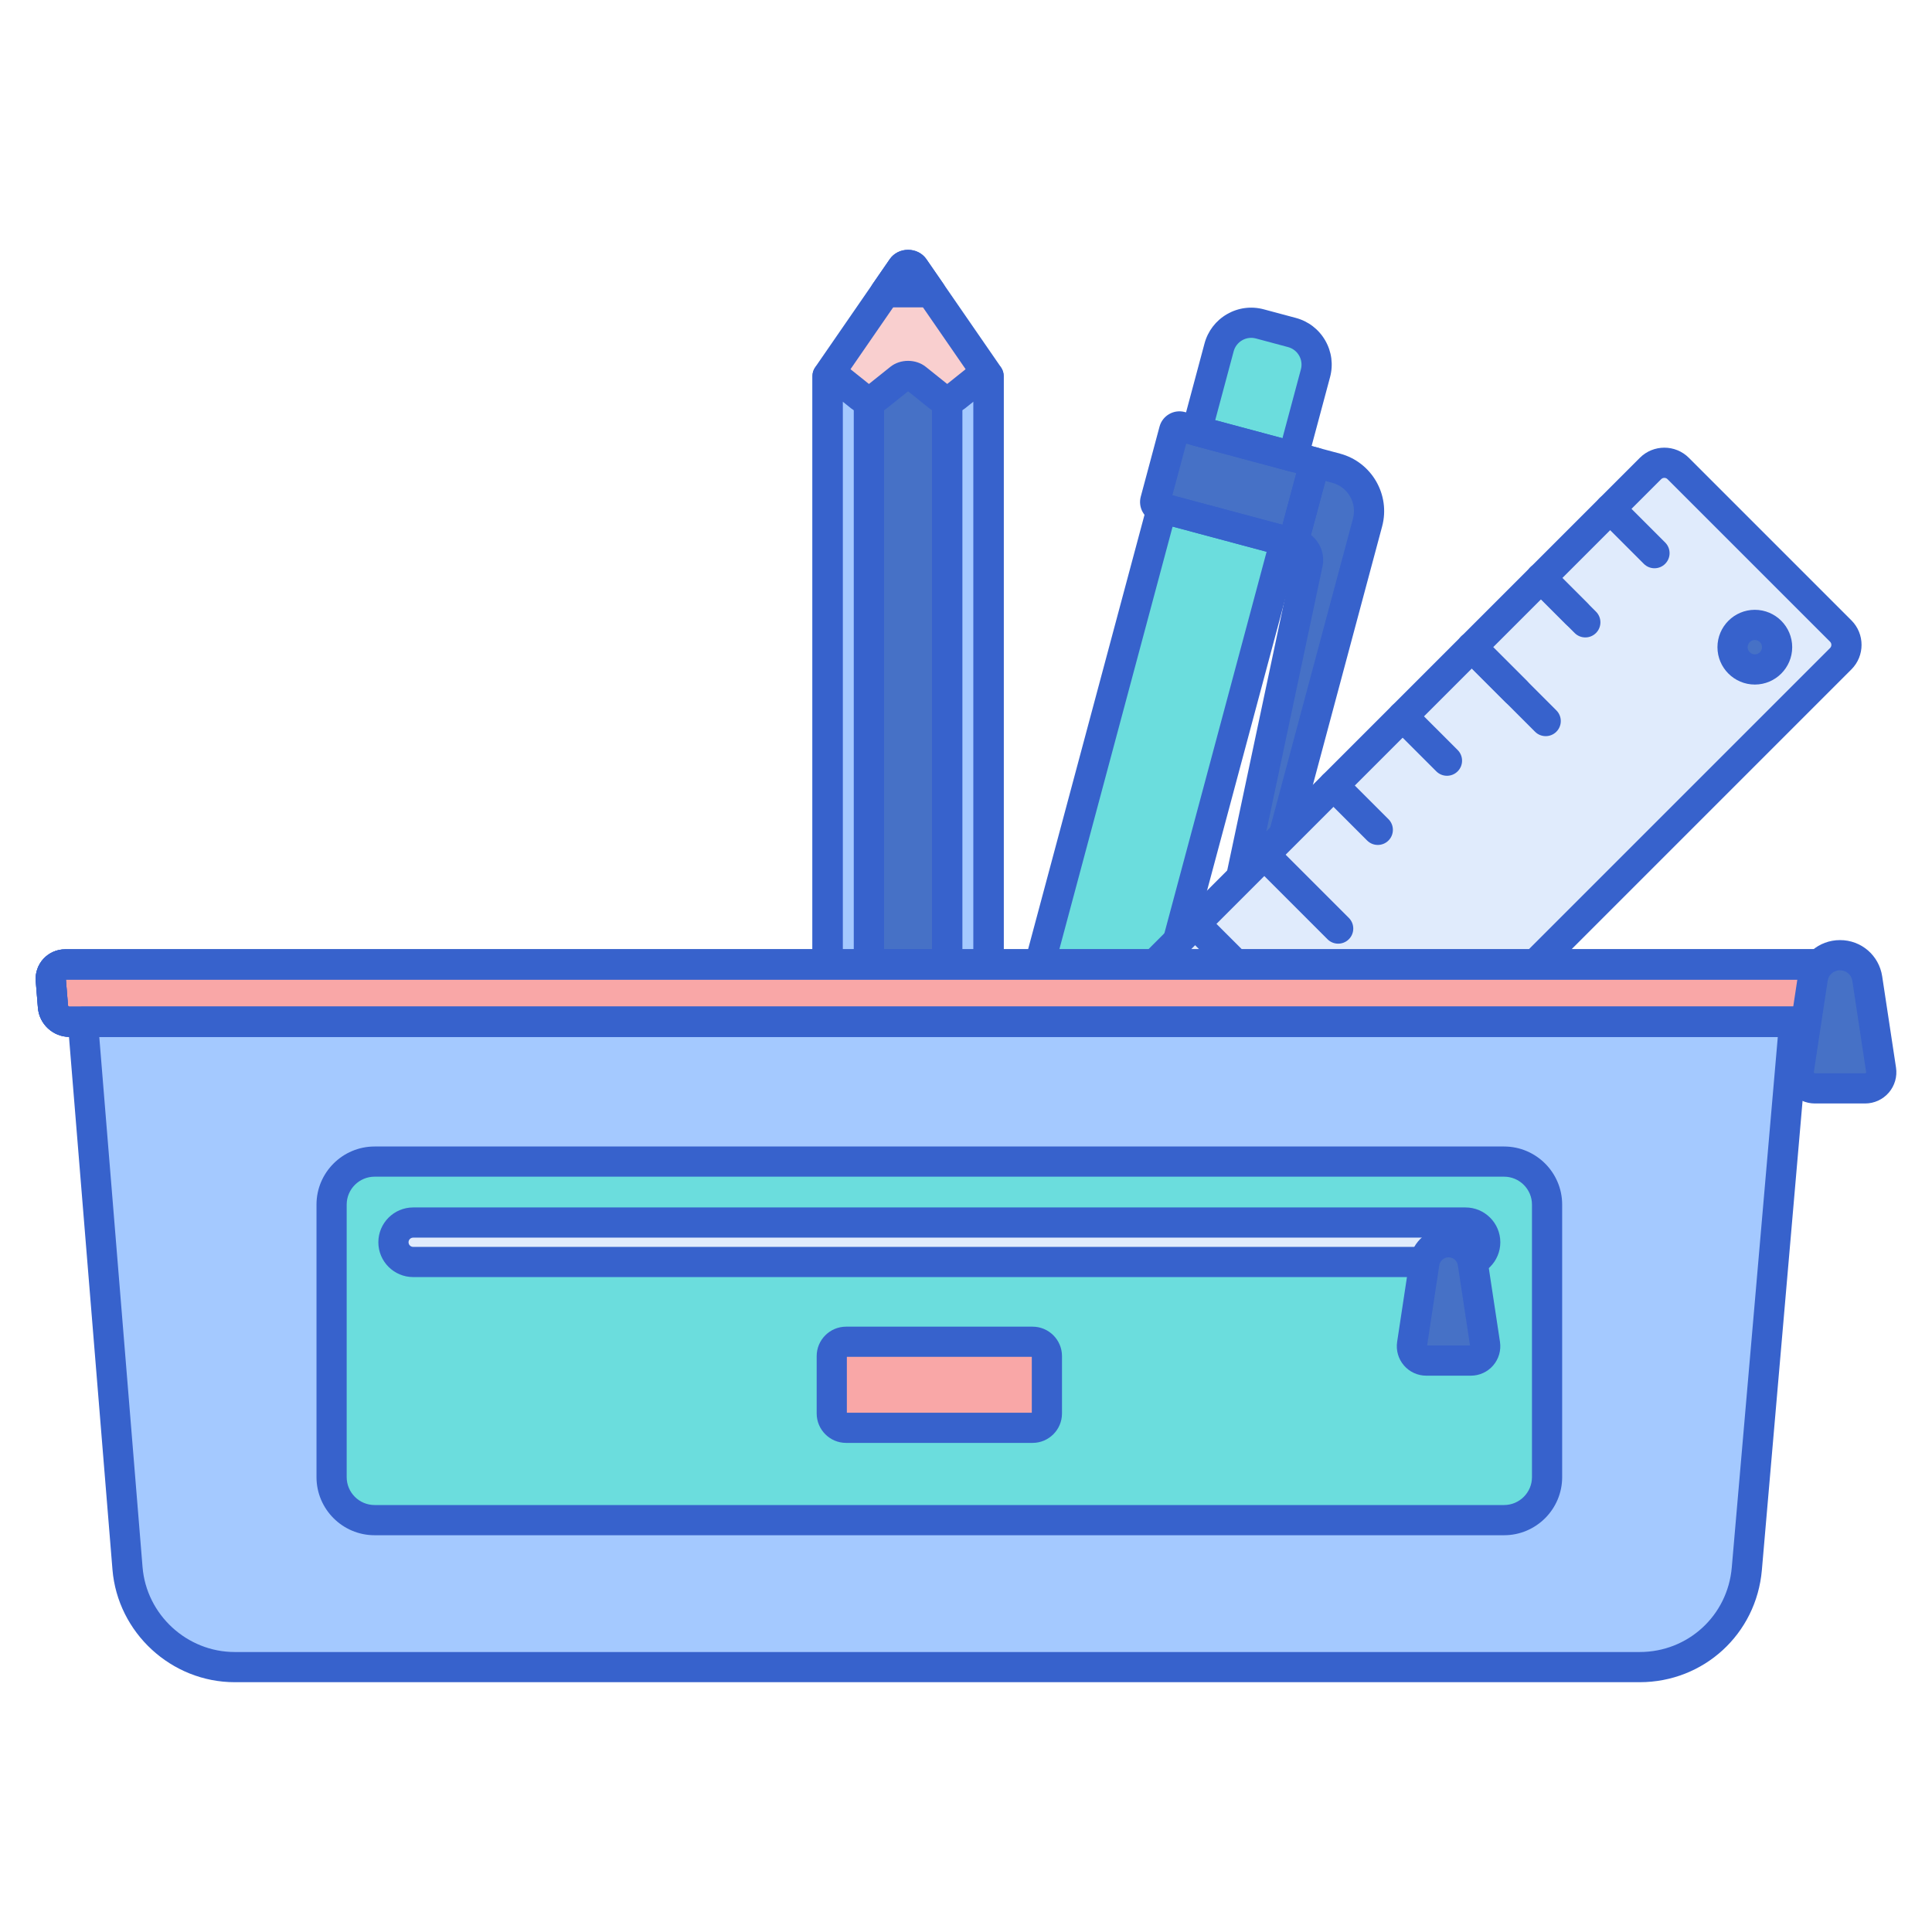 <svg id="Layer_1" enable-background="new 0 0 256 256" height="512" viewBox="0 0 256 256" width="512" xmlns="http://www.w3.org/2000/svg"><path d="m136.143 138.446 14.01 3.754c.477.128.833.477.994.906l19.134-71.409-16.319-4.373-19.134 71.409c.355-.29.838-.415 1.315-.287z" fill="#6bdddd"/><path d="m136.094 194.668-14.01-3.754c-.785-.21-1.251-1.017-1.04-1.802l13.297-49.625c.21-.785 1.017-1.251 1.802-1.04l14.01 3.754c.785.21 1.251 1.017 1.04 1.802l-13.297 49.625c-.21.784-1.017 1.25-1.802 1.04z" fill="#4671c6"/><path d="m122.15 190.931 13.879 3.719-10.239 12.474c-.351.427-.921.275-1.011-.271z" fill="#e0ebfc"/><path d="m171.346 71.983-17.738-4.753c-.392-.105-.624-.508-.519-.9l2.487-9.283c.105-.392.508-.624.9-.519l17.738 4.753z" fill="#4671c6"/><path d="m171.345 60.513-12.771-3.422 2.963-11.057c.63-2.351 3.047-3.746 5.398-3.116l4.257 1.141c2.351.63 3.746 3.047 3.116 5.398z" fill="#6bdddd"/><path d="m124.181 203.231.598 3.623c.09.545.66.698 1.011.271l2.33-2.838z" fill="#e0ebfc"/><path d="m125.324 209.373c-.218 0-.438-.029-.655-.087-.978-.262-1.692-1.069-1.863-2.106l-2.63-15.922c-.111-.67.126-1.351.63-1.808s1.204-.626 1.861-.45l13.879 3.719c.657.176 1.179.673 1.387 1.32s.073 1.355-.358 1.881l-10.239 12.474c-.518.631-1.252.979-2.012.979zm-.696-15.707 1.611 9.758 6.275-7.645z" fill="#3762cc"/><path d="m125.324 209.373c-.217 0-.438-.028-.655-.087-.978-.262-1.692-1.07-1.863-2.107l-.598-3.622c-.111-.67.126-1.351.63-1.808.503-.457 1.205-.627 1.861-.45l3.938 1.056c.657.176 1.179.673 1.387 1.32s.073 1.355-.358 1.881l-2.33 2.838c-.519.631-1.252.979-2.012.979z" fill="#3762cc"/><path d="m136.474 196.718c-.296 0-.597-.038-.896-.118h-.001l-14.01-3.754c-.896-.24-1.645-.814-2.108-1.617-.464-.803-.587-1.739-.347-2.634l13.297-49.625c.24-.896.814-1.645 1.617-2.108.803-.464 1.74-.588 2.634-.347l14.01 3.754c.896.24 1.645.814 2.108 1.617.464.803.587 1.739.347 2.634l-13.297 49.625c-.415 1.549-1.822 2.573-3.354 2.573zm-13.362-7.599 12.989 3.48 13.023-48.604-12.989-3.48z" fill="#3762cc"/><path d="m168.419 116.963 12.788-47.724c.84-3.135-1.02-6.357-4.155-7.197l-4.257-1.141 1.419.38-2.868 10.702.346.093c1.132.303 1.828 1.439 1.585 2.586l-8.768 41.364c-.222 1.046.414 2.082 1.447 2.359 1.073.287 2.175-.349 2.463-1.422z" fill="#4671c6"/><path d="m171.346 73.983c-.173 0-.347-.022-.518-.068l-17.738-4.753c-1.457-.39-2.324-1.893-1.934-3.349l2.487-9.283c.189-.706.642-1.295 1.274-1.661.634-.366 1.372-.462 2.077-.272l17.736 4.752c1.067.286 1.7 1.382 1.414 2.449l-2.867 10.702c-.137.512-.472.949-.932 1.214-.306.178-.651.269-.999.269zm-15.999-8.358 14.584 3.908 1.832-6.838-14.584-3.907z" fill="#3762cc"/><path d="m166.475 120.454c-.342 0-.69-.044-1.036-.137-2.061-.553-3.328-2.62-2.886-4.706l8.768-41.364c.022-.106-.042-.211-.146-.239l-.346-.093c-1.067-.286-1.7-1.382-1.414-2.449l2.368-8.839c-.758-.444-1.158-1.354-.919-2.243.285-1.067 1.383-1.703 2.449-1.414l4.257 1.141c4.195 1.124 6.693 5.451 5.569 9.646l-12.788 47.725c-.48 1.788-2.105 2.972-3.876 2.972zm7.234-49.564c1.229.96 1.868 2.567 1.525 4.186l-8.768 41.364 1.953.523-1.932-.518 12.788-47.725c.268-1 .13-2.045-.388-2.941s-1.354-1.538-2.354-1.806l-.906-.243z" fill="#3762cc"/><path d="m171.345 62.513c-.173 0-.347-.022-.518-.068l-12.771-3.422c-1.067-.286-1.7-1.382-1.414-2.449l2.962-11.057c.443-1.653 1.503-3.035 2.985-3.891 1.483-.855 3.208-1.082 4.862-.64l4.257 1.141c1.653.442 3.035 1.503 3.891 2.985s1.083 3.209.641 4.862l-2.963 11.057c-.137.513-.472.949-.932 1.214-.306.177-.652.268-1 .268zm-10.322-6.837 8.908 2.387 2.445-9.125c.166-.621.081-1.27-.241-1.827-.321-.557-.841-.955-1.462-1.121l-4.257-1.141c-.622-.166-1.271-.081-1.827.241s-.955.84-1.122 1.461z" fill="#3762cc"/><path d="m136.474 196.718c-.296 0-.597-.038-.896-.118h-.001l-14.01-3.754c-.896-.24-1.645-.814-2.108-1.617-.464-.803-.587-1.739-.347-2.634l13.297-49.625c.24-.896.814-1.645 1.617-2.108.803-.464 1.74-.588 2.634-.347l14.01 3.754c.896.24 1.645.814 2.108 1.617.464.803.587 1.739.347 2.634l-13.297 49.625c-.415 1.549-1.822 2.573-3.354 2.573zm-13.362-7.599 12.989 3.48 13.023-48.604-12.989-3.48z" fill="#3762cc"/><path d="m151.147 145.106c-.735 0-1.406-.403-1.754-1.039l-13.526-3.625c-.646.394-1.472.392-2.123-.028-.73-.471-1.073-1.359-.848-2.199l19.134-71.409c.286-1.067 1.383-1.703 2.449-1.414l16.319 4.373c.512.137.949.472 1.214.932s.337 1.005.2 1.518l-19.134 71.409c-.225.839-.966 1.438-1.833 1.48-.032.001-.065.002-.098.002zm-1.512-.974h.01zm-12.197-7.409 12.456 3.337 17.938-66.948-12.455-3.337z" fill="#3762cc"/><path d="m119.547 35.468-9.891 14.338v124.489h21.335v-124.489l-9.891-14.338c-.338-.491-1.214-.491-1.553 0z" fill="#f9cfcf"/><path d="m130.991 174.295v-124.454c-.494-.072-1.033.037-1.393.325l-2.995 2.398c-.289.231-.692.346-1.095.346v121.385z" fill="#a4c9ff"/><path d="m115.139 52.91c-.403 0-.806-.115-1.095-.346l-2.995-2.398c-.36-.288-.899-.397-1.394-.325v124.454h5.483v-121.385z" fill="#a4c9ff"/><path d="m123.351 38.73-2.25-3.262c-.339-.491-1.215-.491-1.554 0l-2.25 3.262z" fill="#4671c6"/><path d="m109.656 178.361h21.335v4.066h-21.335z" fill="#e0ebfc" transform="matrix(-1 0 0 -1 240.647 360.787)"/><path d="m114.213 198.778h12.222c2.516 0 4.556-2.04 4.556-4.556v-11.795h-21.335v11.795c0 2.516 2.04 4.556 4.557 4.556z" fill="#f9a7a7"/><path d="m125.508 174.295v-121.385c-.403 0-.806-.115-1.095-.346l-2.995-2.398c-.577-.462-1.612-.462-2.189 0l-2.995 2.398c-.289.231-.692.346-1.095.346v121.385z" fill="#4671c6"/><path d="m109.656 174.295h21.335v4.066h-21.335z" fill="#e0ebfc" transform="matrix(-1 0 0 -1 240.647 352.655)"/><path d="m130.991 176.294h-21.335c-1.104 0-2-.896-2-2v-124.488c0-.406.124-.802.354-1.136l9.891-14.338c.533-.772 1.438-1.232 2.423-1.232s1.891.46 2.423 1.232l9.891 14.338c.23.334.354.73.354 1.136v124.489c-.001 1.104-.896 1.999-2.001 1.999zm-19.335-4h17.335v-121.865l-8.667-12.565-8.667 12.565v121.865z" fill="#3762cc"/><path d="m130.991 176.294h-5.483c-1.104 0-2-.896-2-2v-121.384c0-1.091.874-1.978 1.959-2l2.881-2.306c.774-.619 1.868-.896 2.931-.743.983.143 1.713.986 1.713 1.979v124.454c-.001 1.105-.896 2-2.001 2zm-3.483-4h1.483v-119.081l-1.139.912c-.109.087-.225.168-.345.242v117.927z" fill="#3762cc"/><path d="m115.14 176.294h-5.483c-1.104 0-2-.896-2-2v-124.453c0-.994.729-1.836 1.712-1.979 1.061-.158 2.155.123 2.93.742l2.881 2.307c1.081.027 1.96.913 1.96 2v121.384c0 1.104-.896 1.999-2 1.999zm-3.484-4h1.483v-117.928c-.12-.073-.235-.154-.344-.241l-1.139-.912z" fill="#3762cc"/><path d="m123.351 40.73h-6.055c-.743 0-1.425-.412-1.771-1.07-.345-.658-.297-1.454.125-2.065l2.25-3.262c.533-.772 1.438-1.232 2.423-1.232s1.891.46 2.423 1.232l2.25 3.262c.422.612.47 1.407.125 2.065s-1.027 1.07-1.77 1.07z" fill="#3762cc"/><path d="m130.991 184.426h-21.335c-1.104 0-2-.896-2-2v-4.066c0-1.104.896-2 2-2h21.335c1.104 0 2 .896 2 2v4.066c0 1.105-.895 2-2 2zm-19.335-4h17.335v-.066h-17.335z" fill="#3762cc"/><path d="m126.435 200.777h-12.223c-3.615 0-6.556-2.941-6.556-6.556v-11.795c0-1.104.896-2 2-2h21.335c1.104 0 2 .896 2 2v11.795c0 3.615-2.941 6.556-6.556 6.556zm-14.779-16.351v9.795c0 1.41 1.146 2.556 2.556 2.556h12.223c1.41 0 2.556-1.146 2.556-2.556v-9.795z" fill="#3762cc"/><path d="m125.508 176.294h-10.368c-1.104 0-2-.896-2-2v-121.384c0-1.091.873-1.978 1.958-2l2.881-2.306c1.316-1.053 3.375-1.052 4.689 0l2.88 2.306c1.081.027 1.959.913 1.959 2v121.384c.001 1.105-.895 2-1.999 2zm-8.368-4h6.368v-117.928c-.12-.074-.235-.154-.344-.241l-2.84-2.274-2.84 2.273c-.109.087-.224.168-.344.242z" fill="#3762cc"/><path d="m130.991 180.36h-21.335c-1.104 0-2-.896-2-2v-4.066c0-1.104.896-2 2-2h21.335c1.104 0 2 .896 2 2v4.066c0 1.105-.895 2-2 2zm-19.335-4h17.335v-.066h-17.335z" fill="#3762cc"/><path d="m243.907 87.283-128.396 128.396c-1.012 1.012-2.654 1.012-3.666 0l-21.539-21.539c-1.012-1.012-1.012-2.654 0-3.666l128.396-128.397c1.012-1.012 2.654-1.012 3.666 0l21.539 21.539c1.013 1.013 1.013 2.654 0 3.667z" fill="#e0ebfc"/><g fill="#3762cc"><path d="m100.074 194.451c-.512 0-1.024-.195-1.414-.586l-5.873-5.873c-.781-.781-.781-2.047 0-2.828.78-.781 2.048-.781 2.828 0l5.873 5.873c.781.781.781 2.047 0 2.828-.39.39-.902.586-1.414.586z"/><path d="m109.24 185.285c-.512 0-1.023-.195-1.414-.586l-5.874-5.873c-.781-.781-.781-2.047 0-2.828.78-.781 2.047-.781 2.828 0l5.874 5.873c.781.781.781 2.047 0 2.828-.39.391-.902.586-1.414.586z"/><path d="m122.321 180.035c-.512 0-1.024-.195-1.414-.586l-9.789-9.789c-.781-.781-.781-2.047 0-2.828.78-.781 2.048-.781 2.828 0l9.789 9.789c.781.781.781 2.047 0 2.828-.39.39-.902.586-1.414.586z"/><path d="m127.571 166.954c-.512 0-1.024-.195-1.414-.586l-5.873-5.873c-.781-.781-.781-2.047 0-2.828.78-.781 2.048-.781 2.828 0l5.873 5.873c.781.781.781 2.047 0 2.828-.39.39-.902.586-1.414.586z"/><path d="m136.737 157.788c-.512 0-1.023-.195-1.414-.586l-5.874-5.873c-.781-.781-.781-2.047 0-2.828.78-.781 2.047-.781 2.828 0l5.874 5.873c.781.781.781 2.047 0 2.828-.39.391-.902.586-1.414.586z"/><path d="m149.818 152.538c-.512 0-1.024-.195-1.414-.586l-9.789-9.789c-.781-.781-.781-2.047 0-2.828.78-.781 2.048-.781 2.828 0l9.789 9.789c.781.781.781 2.047 0 2.828-.39.39-.902.586-1.414.586z"/><path d="m155.068 139.457c-.512 0-1.024-.195-1.414-.586l-5.873-5.873c-.781-.781-.781-2.047 0-2.828.78-.781 2.048-.781 2.828 0l5.873 5.873c.781.781.781 2.047 0 2.828-.39.39-.902.586-1.414.586z"/><path d="m164.234 130.291c-.512 0-1.023-.195-1.414-.586l-5.874-5.873c-.781-.781-.781-2.047 0-2.828.78-.781 2.047-.781 2.828 0l5.874 5.873c.781.781.781 2.047 0 2.828-.39.391-.902.586-1.414.586z"/><path d="m177.315 125.041c-.512 0-1.024-.195-1.414-.586l-9.789-9.789c-.781-.781-.781-2.047 0-2.828.78-.781 2.048-.781 2.828 0l9.789 9.789c.781.781.781 2.047 0 2.828-.39.39-.902.586-1.414.586z"/><path d="m182.565 111.959c-.512 0-1.024-.195-1.414-.586l-5.873-5.873c-.781-.781-.781-2.047 0-2.828.78-.781 2.048-.781 2.828 0l5.873 5.873c.781.781.781 2.047 0 2.828-.39.391-.902.586-1.414.586z"/><path d="m191.731 102.794c-.512 0-1.023-.195-1.414-.586l-5.874-5.873c-.781-.781-.781-2.047 0-2.828.78-.781 2.047-.781 2.828 0l5.874 5.873c.781.781.781 2.047 0 2.828-.39.391-.902.586-1.414.586z"/><path d="m204.813 97.543c-.512 0-1.024-.195-1.414-.586l-9.789-9.789c-.781-.781-.781-2.047 0-2.828.78-.781 2.048-.781 2.828 0l9.789 9.789c.781.781.781 2.047 0 2.828-.391.391-.903.586-1.414.586z"/><path d="m208.911 83.311c-.512 0-1.024-.195-1.414-.586l-4.722-4.722c-.781-.781-.781-2.047 0-2.828.78-.781 2.048-.781 2.828 0l4.722 4.722c.781.781.781 2.047 0 2.828-.39.391-.902.586-1.414.586z"/><path d="m200.897 93.628c-.512 0-1.024-.195-1.414-.586l-5.873-5.873c-.781-.781-.781-2.047 0-2.828.78-.781 2.048-.781 2.828 0l5.873 5.873c.781.781.781 2.047 0 2.828-.39.391-.902.586-1.414.586z"/><path d="m210.063 84.462c-.512 0-1.024-.195-1.414-.586l-5.873-5.873c-.781-.781-.781-2.047 0-2.828.78-.781 2.048-.781 2.828 0l5.873 5.873c.781.781.781 2.047 0 2.828-.391.391-.903.586-1.414.586z"/><path d="m219.228 75.297c-.512 0-1.024-.195-1.414-.586l-5.873-5.873c-.781-.781-.781-2.047 0-2.828.78-.781 2.048-.781 2.828 0l5.873 5.873c.781.781.781 2.047 0 2.828-.39.391-.902.586-1.414.586z"/><path d="m113.678 218.436c-1.176 0-2.352-.448-3.247-1.343l-21.54-21.54c-1.791-1.791-1.791-4.704 0-6.494l128.397-128.396c1.791-1.791 4.705-1.791 6.495 0l21.539 21.539c1.791 1.791 1.791 4.704 0 6.495l-128.397 128.396c-.895.895-2.071 1.343-3.247 1.343zm106.857-155.118c-.151 0-.303.058-.419.173l-128.396 128.396c-.231.231-.231.607 0 .838l21.54 21.54c.231.23.606.23.838 0l128.395-128.396c.231-.231.231-.607 0-.838l-21.539-21.539c-.116-.116-.267-.174-.419-.174z"/></g><circle cx="232.524" cy="85.755" fill="#4671c6" r="2.952"/><path d="m232.524 90.707c-2.73 0-4.952-2.222-4.952-4.952s2.222-4.952 4.952-4.952 4.952 2.222 4.952 4.952-2.221 4.952-4.952 4.952zm0-5.904c-.525 0-.952.427-.952.952s.427.952.952.952.952-.427.952-.952-.427-.952-.952-.952z" fill="#3762cc"/><path d="m10.983 135.391 5.912 72.416c.604 7.397 6.784 13.093 14.206 13.093h186.161c7.394 0 13.561-5.655 14.2-13.021l6.288-72.488z" fill="#a4c9ff"/><path d="m6.729 129.845.289 3.539c.093 1.134 1.04 2.007 2.178 2.007h235.626c1.05 0 1.9-.851 1.9-1.9v-3.801c0-1.05-.851-1.9-1.9-1.9h-236.199c-1.11 0-1.984.948-1.894 2.055z" fill="#f9a7a7"/><path d="m199.294 201.426h-149.656c-3.149 0-5.701-2.552-5.701-5.701v-36.107c0-3.149 2.552-5.701 5.701-5.701h149.655c3.149 0 5.701 2.552 5.701 5.701v36.107c.001 3.148-2.552 5.701-5.7 5.701z" fill="#6bdddd"/><path d="m194.187 167.219h-139.441c-1.443 0-2.613-1.17-2.613-2.613 0-1.443 1.17-2.613 2.613-2.613h139.441c1.443 0 2.613 1.17 2.613 2.613 0 1.443-1.17 2.613-2.613 2.613z" fill="#e0ebfc"/><path d="m136.819 189.192h-24.705c-1.05 0-1.9-.851-1.9-1.9v-7.602c0-1.05.851-1.9 1.9-1.9h24.705c1.05 0 1.9.851 1.9 1.9v7.602c0 1.049-.851 1.9-1.9 1.9z" fill="#f9a7a7"/><path d="m244.822 137.392h-235.626c-2.163 0-3.995-1.688-4.171-3.844l-.289-3.54c-.088-1.083.283-2.162 1.02-2.961s1.782-1.257 2.868-1.257h236.199c2.151 0 3.9 1.75 3.9 3.9v3.801c0 2.151-1.75 3.901-3.901 3.901zm-236.091-7.602.28 3.432c.008.095.089.17.185.17h235.526v-3.602z" fill="#3762cc"/><path d="m199.294 203.426h-149.656c-4.247 0-7.701-3.455-7.701-7.701v-36.107c0-4.247 3.455-7.701 7.701-7.701h149.656c4.247 0 7.701 3.455 7.701 7.701v36.107c0 4.246-3.454 7.701-7.701 7.701zm-149.656-47.51c-2.041 0-3.701 1.66-3.701 3.701v36.107c0 2.041 1.66 3.701 3.701 3.701h149.656c2.041 0 3.701-1.66 3.701-3.701v-36.107c0-2.041-1.66-3.701-3.701-3.701z" fill="#3762cc"/><path d="m194.187 169.219h-139.441c-2.543 0-4.613-2.069-4.613-4.613s2.069-4.613 4.613-4.613h139.441c2.544 0 4.613 2.069 4.613 4.613 0 2.543-2.07 4.613-4.613 4.613zm-139.441-5.226c-.338 0-.613.275-.613.613s.275.613.613.613h139.441c.338 0 .613-.275.613-.613s-.275-.613-.613-.613z" fill="#3762cc"/><path d="m136.819 191.192h-24.705c-2.151 0-3.9-1.75-3.9-3.9v-7.602c0-2.151 1.75-3.9 3.9-3.9h24.705c2.151 0 3.9 1.75 3.9 3.9v7.602c0 2.15-1.749 3.9-3.9 3.9zm-24.606-4h24.506v-7.402h-24.506z" fill="#3762cc"/><path d="m188.733 167.365-1.626 10.733c-.174 1.15.716 2.185 1.879 2.185h5.913c1.163 0 2.053-1.035 1.879-2.185l-1.626-10.733c-.24-1.587-1.604-2.76-3.209-2.76-1.606.001-2.97 1.174-3.21 2.76z" fill="#4671c6"/><path d="m194.899 182.284h-5.914c-1.138 0-2.216-.495-2.958-1.357s-1.069-2.003-.899-3.127l1.626-10.734c.392-2.584 2.573-4.46 5.187-4.46s4.795 1.875 5.187 4.46l1.626 10.733c.17 1.125-.157 2.264-.899 3.127-.741.863-1.818 1.358-2.956 1.358zm-5.798-4h5.682l-1.609-10.619c-.093-.614-.611-1.059-1.232-1.059-.611 0-1.14.455-1.231 1.059zm-.368-10.919h.01z" fill="#3762cc"/><path d="m244.822 137.392h-235.626c-2.163 0-3.995-1.688-4.171-3.844l-.289-3.54c-.088-1.083.283-2.162 1.02-2.961s1.782-1.257 2.868-1.257h236.199c2.151 0 3.9 1.75 3.9 3.9v3.801c0 2.151-1.75 3.901-3.901 3.901zm-236.091-7.602.28 3.432c.008.095.089.17.185.17h235.526v-3.602z" fill="#3762cc"/><path d="m217.262 222.9h-186.161c-8.4 0-15.515-6.558-16.199-14.931l-5.912-72.415c-.046-.557.144-1.107.522-1.518.379-.411.912-.645 1.471-.645h226.767c.561 0 1.095.235 1.474.648s.567.966.519 1.524l-6.288 72.488c-.735 8.466-7.697 14.849-16.193 14.849zm-204.109-85.508 5.735 70.253c.516 6.312 5.88 11.256 12.212 11.256h186.161c6.406 0 11.653-4.813 12.207-11.194l6.1-70.315z" fill="#3762cc"/><path d="m244.822 137.392h-235.626c-2.163 0-3.995-1.688-4.171-3.844l-.289-3.54c-.088-1.083.283-2.162 1.02-2.961s1.782-1.257 2.868-1.257h236.199c2.151 0 3.9 1.75 3.9 3.9v3.801c0 2.151-1.75 3.901-3.901 3.901zm-236.091-7.602.28 3.432c.008.095.089.17.185.17h235.526v-3.602z" fill="#3762cc"/><path d="m240.197 129.674-1.831 12.082c-.196 1.294.806 2.46 2.115 2.46h6.656c1.309 0 2.311-1.165 2.115-2.46l-1.831-12.082c-.271-1.786-1.806-3.107-3.613-3.107-1.805 0-3.341 1.321-3.611 3.107z" fill="#4671c6"/><path d="m247.138 146.216h-6.657c-1.208 0-2.351-.525-3.138-1.44s-1.135-2.125-.954-3.319l1.831-12.082c.422-2.785 2.773-4.807 5.59-4.807s5.168 2.021 5.59 4.807l1.831 12.082c.181 1.194-.167 2.404-.954 3.319s-1.932 1.44-3.139 1.44zm-3.329-17.649c-.824 0-1.511.591-1.635 1.406l-1.831 12.082c-.003.018-.01.063.032.112.042.048.088.048.105.048h6.657c.018 0 .063 0 .105-.048s.035-.094.032-.112l-1.831-12.082c-.122-.814-.81-1.406-1.634-1.406zm-3.612 1.107h.01z" fill="#3762cc"/></svg>